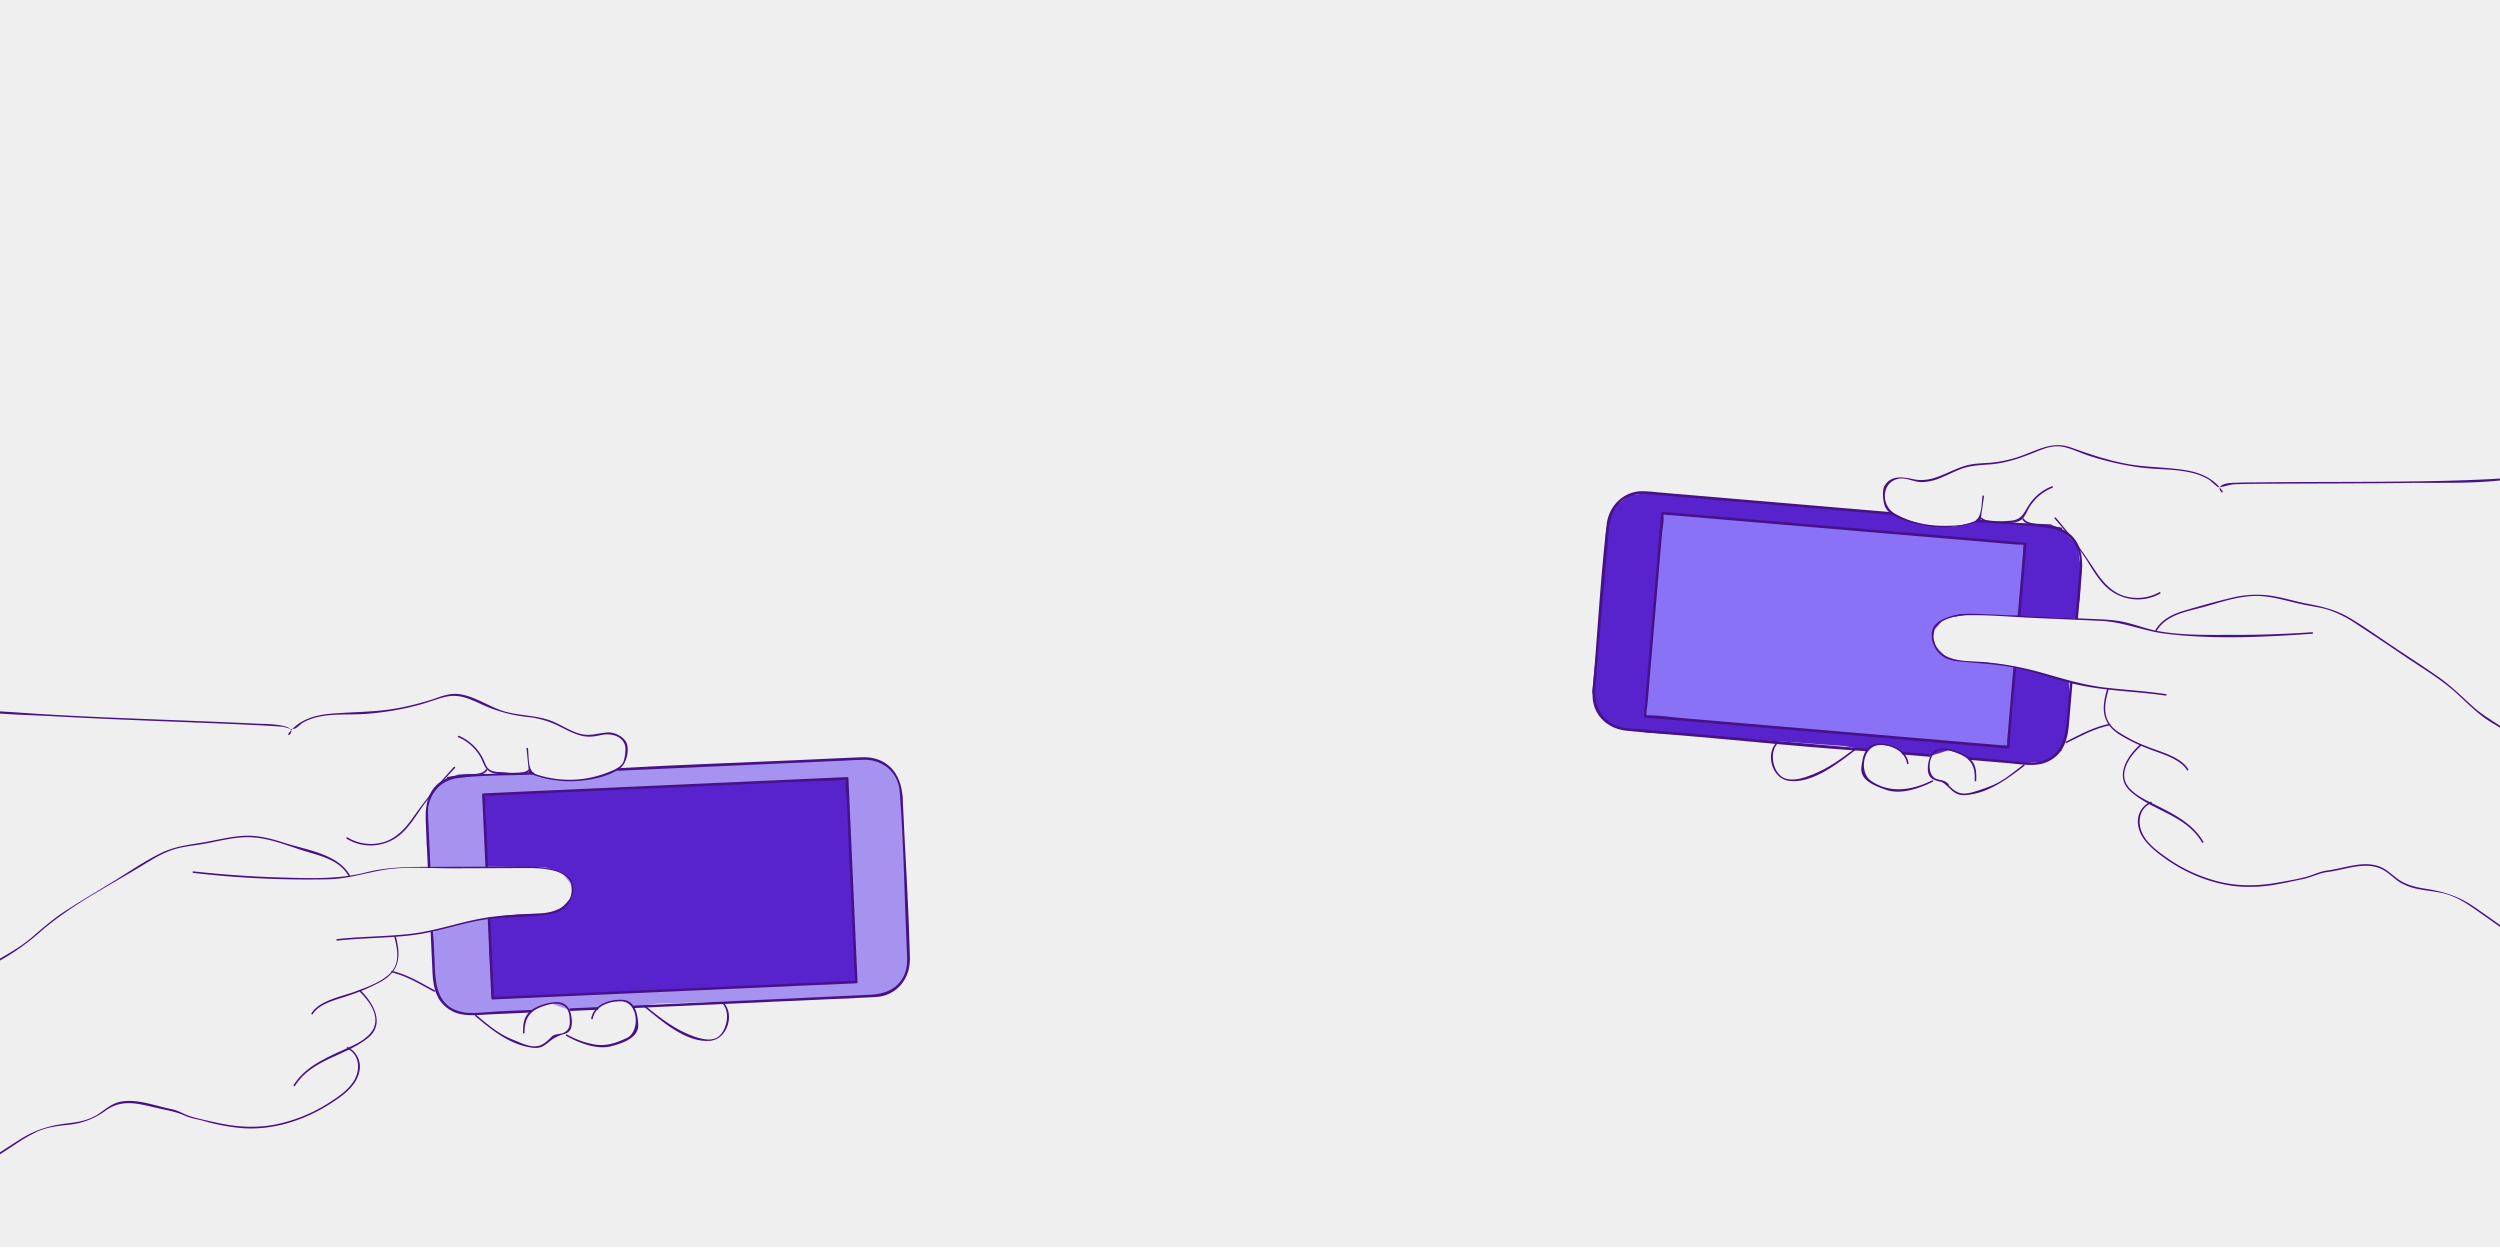 <svg id="Layer_1" data-name="Layer 1" xmlns="http://www.w3.org/2000/svg" xmlns:xlink="http://www.w3.org/1999/xlink" viewBox="0 0 1200 600"><defs><style>.cls-1{fill:none;}.cls-2{clip-path:url(#clip-path);}.cls-3{fill:#efefef;}.cls-4{fill:#a693f0;}.cls-5{fill:#5822cc;}.cls-6{fill:#8a72f7;}.cls-7{fill:#471188;}</style><clipPath id="clip-path"><rect class="cls-1" width="1200" height="598.59"/></clipPath></defs><title>Home2</title><g class="cls-2"><rect class="cls-3" x="-21.06" y="-10.79" width="1231.27" height="637.55"/><polygon class="cls-4" points="205.95 416.09 204.77 405.51 204.77 392.88 206.72 381.57 213.61 374.67 220.19 371.47 231.04 371.47 250.24 371.37 255.52 371.18 261.73 373.24 267.19 374.67 274.81 374.65 281.73 373.99 288.72 372.31 295.66 369.5 388.21 365.24 412.79 364.14 422.88 365.56 429.78 371.47 433.34 382.37 434.3 419.43 436.16 448.54 436.9 460.68 434.61 468.35 430.74 473.63 424.7 477.15 409.72 479.14 382.37 479.7 315.07 481.75 304.36 483.25 301.65 481.37 298.74 480.28 293.26 480.84 288.27 482.76 286.1 484.64 275.36 484.35 272.86 484.64 267.11 482.6 264.76 481.75 258.78 483.39 254.95 485.51 249.46 485.61 237.82 486.13 228.42 486.55 218.73 485.45 210.64 479.77 208.25 467.62 207.71 455.5 208.48 446.66 224.6 442.53 234.76 440.57 246.05 439.42 259.9 439.22 267.73 437.36 273.37 432.08 274.56 428.5 273.86 424.07 270.21 419.6 266.86 418.09 257.96 416.28 248.5 416.09 236.36 416.09 221.2 416.23 205.95 416.09"/><polygon class="cls-5" points="232.72 381.36 336.29 376.73 406.6 373.58 410.98 471.33 239.03 479.14 236.42 478.69 234.91 458.41 234.76 440.57 242.13 439.54 249.23 438.93 255.35 438.93 263.79 438.69 268.52 437.17 271.44 433.89 274.22 430.74 274.8 425.35 273.86 422.98 271.97 420.7 268.8 418.45 261.76 416.23 233.63 415.84 232.72 381.36"/><polygon class="cls-5" points="996.8 296.81 998.4 286.29 998.9 273.68 997.41 262.29 990.8 255.13 984.35 251.66 973.52 251.23 954.33 250.36 949.07 249.96 942.78 251.77 937.27 252.98 929.65 252.66 922.76 251.71 915.85 249.76 909.02 246.68 816.72 238.72 792.21 236.64 782.06 237.64 774.93 243.28 770.93 254.02 768.5 291.01 765.48 320.03 764.24 332.13 766.23 339.89 769.88 345.31 775.78 349.07 790.66 351.66 817.97 353.31 885.13 358.06 895.78 359.98 898.57 358.21 901.52 357.24 906.97 358.02 911.87 360.14 913.97 362.1 924.72 362.24 927.2 362.63 933.03 360.82 935.41 360.07 941.32 361.95 945.06 364.22 950.54 364.54 962.15 365.53 971.53 366.32 981.25 365.61 989.56 360.25 992.43 348.21 993.47 336.13 993.04 327.26 977.11 322.49 967.03 320.13 955.8 318.52 941.96 317.77 934.22 315.59 928.79 310.09 927.74 306.47 928.63 302.07 932.45 297.75 935.86 296.38 944.82 294.92 954.28 295.11 966.41 295.6 981.56 296.34 996.8 296.81"/><polygon class="cls-6" points="971.43 261.04 868.14 252.27 798 246.31 789.72 343.81 961.22 358.49 963.84 358.14 966.17 337.94 967.03 320.13 959.71 318.8 952.64 317.91 946.52 317.66 938.1 317.08 933.43 315.38 930.65 311.98 927.99 308.73 927.63 303.31 928.67 300.98 930.64 298.78 933.9 296.66 941.02 294.72 969.15 295.46 971.43 261.04"/><path class="cls-7" d="M252.74,359.34l1.18,11.57a.39.39,0,0,0,.27.37,51.78,51.78,0,0,0,24.06,3.53c6.3-.6,14.24-2.15,19.44-6.06,2.89-2.18,4.25-7.84,3.35-11.32-1-3.7-6-6.11-9.61-5.85-4.58.34-8.21,1.91-12.87.67-4.3-1.13-8.16-3.64-12.17-5.49-7.81-3.59-16.22-2.92-24.35-5.31-7.64-2.25-15.54-8.35-23.69-8.4-4,0-7.79,1.72-11.52,2.89a138.91,138.91,0,0,1-14.34,3.68c-11.42,2.3-22.66,2-34.16,3-7.76.7-15.21,3.09-19.94,9.61-.25.35.3.76.59.45,4.93-5.35-13-5.19-15.25-5.3-11.29-.58-22.59-1-33.89-1.46-27.24-1.09-54.5-2-81.69-3.94-9.63-.67-19.68-1-29.11-3.19-.47-.11-.67.61-.2.72,14.89,3.51,31.08,3.43,46.27,4.27,22.64,1.25,45.31,2.11,68,3,9.22.37,18.44.73,27.65,1.18,3.35.16,6.69.33,10,.54,1.15.08,2.31.12,3.46.25.52.05,1.06,0,1.58.13,2.12.36,3.77,1.46,5.63.88,1.41-.44,2.8-2.26,4.26-3.05,8.87-4.84,19.76-3.35,29.47-4a139.21,139.21,0,0,0,25.65-4.27c4.15-1.09,8.17-2.7,12.32-3.79,6.69-1.74,11.38.42,17.34,3.11a70.53,70.53,0,0,0,22.23,6.34,43.84,43.84,0,0,1,16,4.63c3.34,1.66,6.66,3.49,10.31,4.4s6.47.34,9.95-.37c5.36-1.09,11.79,1.32,11.21,7.62a18.64,18.64,0,0,1-.85,5.08c-1.19,2.94-4.67,4.14-7.39,5.23a49.77,49.77,0,0,1-16.25,3.54,50.83,50.83,0,0,1-14.94-1.55c-3.16-.83-5.47-1.17-6.41-4.68-.72-2.7-.6-5.9-.88-8.68-.05-.48-.8-.48-.75,0Z"/><path class="cls-7" d="M253.59,369.53c-3.28,2.43-8.05,1.41-11.85,1.15-2.44-.18-5.35.1-7.29-1.72-1.2-1.13-1.73-3-2.43-4.48a23.21,23.21,0,0,0-11.64-11.26c-.44-.2-.82.45-.38.65a22.39,22.39,0,0,1,10.71,9.65c1.28,2.34,1.88,5.37,4.33,6.83,2.79,1.66,7.41,1.14,10.48,1.34s5.86.4,8.45-1.52c.38-.28,0-.93-.38-.64Z"/><path class="cls-7" d="M233.21,369.31c-1.53,2.63-7.49,2.28-10.16,2.59l-8.14,1c-.47.06-.48.81,0,.75,4.53-.53,9.05-1,13.57-1.6,2.11-.26,4.21-.32,5.37-2.32a.37.37,0,0,0-.64-.38Z"/><path class="cls-7" d="M166.38,402.58a22.12,22.12,0,0,0,26.37-2.5c4.21-3.83,7.1-8.82,10.38-13.41a187.11,187.11,0,0,1,15.27-18c.33-.35-.2-.88-.53-.53a235.57,235.57,0,0,0-19.53,24.15c-3.58,5.07-7.74,9.84-13.84,11.82a21.65,21.65,0,0,1-17.74-2.18.38.38,0,0,0-.38.65Z"/><path class="cls-7" d="M208.67,475.36c-6.88-3.72-12.73-7.38-20.4-9.31a.37.37,0,0,0-.2.72c7.58,1.91,13.43,5.56,20.22,9.24.43.23.81-.42.38-.65Z"/><path class="cls-7" d="M251.78,495.83c-.05-4.94,1.19-9.1,5.84-11.52,2.45-1.28,6.58-2.74,9.39-2.56,5.14.32,6.24,3.56,6.45,7.45.14,2.46.12,4.93-2.72,6.41-1.71.9-3.77.5-5.49,1.6a7.41,7.41,0,0,0-1.11,1.06c-2.78,2.69-5.19,4.58-9.42,3.8-2.91-.53-5.72-1.91-8.46-3-6.88-2.68-12-7.18-17.58-11.83-.37-.31-.9.22-.53.53,8,6.66,16.45,13.62,27.22,15.12,4,.56,5.65-.74,8.51-3.07a18.76,18.76,0,0,1,6-3.24,11.35,11.35,0,0,0,2.2-.73,4.07,4.07,0,0,0,1.76-1.75c1.22-2.45.6-7.19-.59-9.57-1.53-3.07-4.39-3.8-7.62-3.44-3.55.41-8,1.77-10.79,4-3.44,2.74-3.81,6.52-3.77,10.67a.38.38,0,0,0,.75,0Z"/><path class="cls-7" d="M284.5,489c1.27-6.22,7.83-8.43,13.51-8.37,8.48.07,9.45,14.59,2.75,17.66-5.25,2.4-9.81,4.05-15.68,3a41.83,41.83,0,0,1-12.92-4.72c-.42-.23-.8.41-.38.65,6.08,3.36,14.68,6.82,21.72,4.95,5.14-1.36,13.21-4,12.86-10.39-.31-5.76-1.75-11.95-8.35-11.91-6.07,0-12.89,2.37-14.23,8.92-.1.47.62.67.72.2Z"/><path class="cls-7" d="M309,483.09c8.31,6.8,20.38,17.63,32,16.49,7.95-.78,11.7-12.25,6.57-18.1-.32-.36-.84.17-.53.53,3.63,4.15,1.74,12.76-2.39,15.73s-11.8-.14-15.84-2c-7.11-3.29-13.29-8.23-19.32-13.16-.37-.3-.9.23-.53.53Z"/><path class="cls-7" d="M206.71,447.41l.9,19.72c.33,7.31,2.06,14.09,9,18,5.72,3.21,12.57,2,18.82,1.75l19.33-.86c.8,0,.81-1.29,0-1.25l-16,.71c-5.67.26-12.55,1.52-18.13,0-10.1-2.75-11.5-12-11.89-20.72L208,447.41c0-.8-1.28-.81-1.25,0Z"/><path class="cls-7" d="M255.52,370.55l-20.86.94c-6.28.28-14.21-.53-20.12,2.05-8.76,3.82-10.58,12-10.19,20.63l1,21.92c0,.8,1.28.8,1.25,0l-.88-19.53c-.09-2.15-.28-4.31-.29-6.45,0-8.35,5.56-15.46,14-16.59,11.83-1.58,24.18-1.18,36.11-1.72.8,0,.8-1.28,0-1.25Z"/><path class="cls-7" d="M304.36,483.87l73.18-3.33,38.32-1.74c3.33-.16,6.69-.11,9.85-1.34,7.21-2.8,11.17-9.71,11-17.26-.48-25.77-2.31-51.58-3.46-77.34-.52-11.49-7.39-19.83-19.54-19.39-10.78.4-21.56,1-32.34,1.45-27.7,1.24-55.43,2.17-83.12,3.72l-1.78.08c-.8,0-.81,1.29,0,1.25l68.73-3.08,40.48-1.81c3-.13,5.94-.36,8.91-.39,9.33-.12,16.55,6,17.29,15.48,1.93,24.79,2.22,49.8,3.33,74.64.23,4.93.8,9.8-1.75,14.34-3.35,6-9.28,8-15.65,8.31L385.09,479l-80.73,3.67c-.8,0-.81,1.29,0,1.25Z"/><path class="cls-7" d="M273.86,485.26l12.78-.58c.81,0,.81-1.29,0-1.25l-12.78.58c-.8,0-.81,1.29,0,1.25Z"/><path class="cls-7" d="M234.11,441l1.71,38.14a.62.62,0,0,0,.62.62l58.87-2.63,93.95-4.2L411,472a.64.64,0,0,0,.62-.63l-3.82-85.53-.55-12.22a.65.65,0,0,0-.63-.63l-58.86,2.64-94,4.2-21.72,1a.63.63,0,0,0-.62.63L233,415.84c0,.8,1.29.8,1.25,0L233,387.53c-.08-1.78,0-3.64-.24-5.41-.16-1.24-.72,0-.39-.12,1.15-.39,2.95-.13,4.16-.19l53-2.37,73.3-3.28,28.47-1.27c4.8-.21,9.8-.06,14.58-.65.38-.05,1,.15.42-.34s-.15.41-.25,1c-.48,2.59.27,6,.38,8.61l1.46,32.5,1.61,36,.57,12.95c.09,1.9.63,4.34.28,6.22-.11.61,1.14-.56.32-.4a6.63,6.63,0,0,1-1.54.07,60.55,60.55,0,0,0-6.59.3l-24.43,1.09-71.71,3.21-60.07,2.68-7.28.33c-1.43.06-2.7-.46-2,.71-.39-.62-.12-2.61-.15-3.27l-.32-7.18-.81-18.06-.43-9.6c0-.8-1.28-.81-1.25,0Z"/><path class="cls-7" d="M-20.74,477.14C-15.45,470-7.87,465.55-.26,461.2a111.5,111.5,0,0,0,19.08-13.46c14.71-13,33.06-22.3,49.79-32.49,4.34-2.65,8.72-5.36,13.53-7.09,4.46-1.6,9.09-2.07,13.74-2.79,8.05-1.24,16-3.75,24.23-3.49,8.47.26,16.79,3.6,24.76,6.19,8.2,2.65,17.85,4.26,22.44,12.43.23.42.88,0,.64-.38C162.26,410,147.38,408,137.21,404.79c-6.23-2-12.69-3.84-19.28-3.63s-13.15,1.93-19.74,3.08c-7.3,1.27-14.28,1.95-21,5.26-7.71,3.78-14.92,8.76-22.24,13.24-7.59,4.65-15.26,9.2-22.78,14-6.18,3.91-11.48,8.55-17,13.3-11.49,9.85-27.3,14.26-36.5,26.75-.29.39.36.76.64.38Z"/><path class="cls-7" d="M92.78,419a475.41,475.41,0,0,0,65,3.06c9.2-.25,17.37-3,26.35-4.51,10.84-1.78,22.54-.71,33.5-.75l32.31-.13c6.71,0,23.56-.66,24.48,9.13.84,8.82-7.53,12.16-14.76,12.58-9.58.55-19.16.77-28.63,2.49-11.38,2.07-22.28,6-33.8,7.35-11.76,1.36-23.64,1.25-35.42,2.53-.47.06-.48.81,0,.75,11.78-1.28,23.66-1.18,35.42-2.53,10.71-1.23,20.84-4.74,31.37-6.87,11.73-2.37,23.59-1.49,35.32-3.29,5-.77,9.12-3.67,10.63-8.65,4.67-15.36-19.75-14.26-28.52-14.22l-37.21.14c-11.43.05-22.18-.12-33.3,2.71-13.16,3.34-26.8,2.78-40.28,2.41-14.19-.39-28.36-1.4-42.47-2.95-.48-.05-.48.7,0,.75Z"/><path class="cls-7" d="M189.3,449.79c1.59,6.23,2.91,12.85-2.43,17.8-4.4,4.07-11,6.34-16.49,8.39-6.22,2.32-17.16,4.26-20.88,10.4-.26.41.39.79.64.37,3.26-5.38,12.49-7.15,18-9.16A90.35,90.35,0,0,0,183.2,471c8.79-5.19,9.2-12.15,6.82-21.43a.37.37,0,0,0-.72.2Z"/><path class="cls-7" d="M172.74,476.07c5,4.89,10.67,12.94,5.25,19.67-3.54,4.41-10.12,6.79-15.14,9.09-8.42,3.86-16.8,7.9-21.92,16-.26.41.38.79.64.38,8.13-12.8,23.73-14.1,34.92-22.87,8.51-6.66,2.87-16.77-3.22-22.77-.35-.33-.88.2-.53.54Z"/><path class="cls-7" d="M-15.19,564Q-4,556.68,7.23,549.36a79.1,79.1,0,0,1,10.6-6.17c4.75-2.12,9.64-2.71,14.76-3.28A35.27,35.27,0,0,0,50.81,533c8.59-6.11,17.15-2.72,26.47-.73,4,.87,7.58,1.49,11.38,3.22,2.88,1.3,6,1.71,9,2.52a95.49,95.49,0,0,0,19.75,3.59c14.55.73,29.13-4.08,41.28-11.9,5.54-3.58,12.19-8.17,13.73-15.05a10.51,10.51,0,0,0-5.43-12c-.43-.2-.81.44-.38.65,6,2.85,6.48,10.08,3.37,15.3-2.69,4.52-7.35,7.68-11.67,10.47a74.83,74.83,0,0,1-26.1,10.68c-9.51,1.85-18.86,1.21-28.27-.88-4.1-.91-8.43-1.8-12.44-3-3.21-1-5.82-2.84-9.14-3.49-7.69-1.51-16.87-5.22-24.78-3.5-3.82.84-6.57,3.2-9.7,5.4-4.75,3.32-9.66,4.25-15.32,4.91-8.58,1-15.4,3-22.79,7.64-8.54,5.38-16.92,11-25.37,16.55-.4.26,0,.91.38.65Z"/><path class="cls-7" d="M951.58,238.12c-.54,3.78-.12,10.07-3.78,12.07s-9.78,2.15-14,2.21c-8.26.11-17.35-1.72-24.51-6-6.22-3.73-6.38-14.48,1.54-16.49,3.8-1,7.48,1.38,11.25,1.51a24,24,0,0,0,9.73-2.18c3.22-1.31,6.3-2.93,9.55-4.15,4.34-1.61,8.84-1.82,13.41-2.14,7.85-.55,15.08-3.07,22.32-6,4.65-1.9,8.94-3.55,14.08-2.26,4.13,1,8.08,3,12.13,4.26a141.2,141.2,0,0,0,23.49,5.37c8.8,1.22,18.12.59,26.69,3a27.93,27.93,0,0,1,5.65,2.27,23,23,0,0,1,2,1.2c-1.24-.86,3.27,2.93,3.37,3,2,.34,5.57-1.25,8-1.34,7.09-.24,14.2-.25,21.3-.29,20.81-.12,41.62-.08,62.42-.35,17.73-.23,36.6.68,54.1-2.71.48-.09.28-.82-.2-.73-7.65,1.49-15.64,1.64-23.42,2-11.53.47-23.08.65-34.63.78-23.13.26-46.27.1-69.4.39-3.9.05-7.81.07-11.71.26-2.45.13-7.54,1.12-4.69,4.48.28.32.83-.1.59-.45-3.85-5.79-10-8.71-16.67-9.94-9.48-1.74-19.22-1.41-28.73-3.13S1003,218,994,214.77c-8.33-2.92-14.45.57-22.27,3.48A60,60,0,0,1,956.54,222c-4.14.41-8.32.29-12.37,1.35-8.95,2.32-16.23,8.8-25.95,6.62-4.65-1-10.53-2-13.59,3.14-1.4,2.34-.83,8.17.43,10.55,2.82,5.31,13.32,7.59,18.57,8.57a52,52,0,0,0,26.77-2.17.38.38,0,0,0,.26-.26l1.64-11.52c.07-.47-.66-.67-.72-.2Z"/><path class="cls-7" d="M950.59,249a9.38,9.38,0,0,0,6.2,1.95c3.62.09,8.71.6,12.14-.74,2.3-.9,3.15-2.92,4.24-5a22.84,22.84,0,0,1,12-11.08c.44-.18.25-.91-.2-.72a23,23,0,0,0-11.05,8.89c-2.57,4-3.5,7.37-9.19,7.67-4,.21-10.25,1.19-13.61-1.52-.37-.29-.91.23-.53.54Z"/><path class="cls-7" d="M970.78,249.35c1.16,2.2,3.61,2.26,5.86,2.62l12.81,2c.48.08.68-.64.2-.72l-8.77-1.39c-2.44-.39-8.12-.38-9.45-2.92-.23-.43-.88-.05-.65.38Z"/><path class="cls-7" d="M1036.51,284.24A21.75,21.75,0,0,1,1019.4,286c-6.35-2.06-10.55-7.24-14.06-12.63a234.61,234.61,0,0,0-18.55-24.91c-.31-.37-.84.16-.53.53a186.33,186.33,0,0,1,14.54,18.6c3.09,4.72,5.78,9.82,9.84,13.81a22.12,22.12,0,0,0,26.25,3.53c.43-.23,0-.88-.38-.65Z"/><path class="cls-7" d="M992.07,356.59c6.92-3.4,12.94-6.81,20.58-8.43.47-.09.27-.82-.2-.72-7.76,1.64-13.72,5-20.76,8.5-.43.21-.05.86.38.65Z"/><path class="cls-7" d="M948.56,374.68c.21-4.13,0-8-3.35-10.82-2.74-2.36-7-3.87-10.52-4.44-3-.47-5.78-.08-7.56,2.58-1.51,2.24-2.3,7-1.37,9.56a4.33,4.33,0,0,0,1.34,2,5.25,5.25,0,0,0,1.56.85c3.32,1.39,2.79-.18,6.86,3.72,2.59,2.49,4.43,3.85,8.33,3.49,10.8-1,19.59-7.68,27.83-14,.38-.29,0-.94-.38-.65-5.33,4.07-10.29,8.42-16.7,10.68a83.38,83.38,0,0,1-8.31,2.76c-4.33,1-6.67.61-10.12-2.68-1.48-1.41-.17-1-1.84-2.22s-3.64-1-5.4-1.9c-3.67-1.93-3.37-9.39-.44-12.13,3.44-3.23,10.48-.54,14,1.43,4.71,2.66,5.6,6.8,5.35,11.76,0,.48.73.48.75,0Z"/><path class="cls-7" d="M916.12,366.37c-1-6.4-7.35-9-13.27-9.42-7-.49-8.79,5.18-9.41,11.48S900,377.18,904.92,379c7.17,2.71,16.37-.52,22.86-3.76.43-.22.05-.87-.38-.65-9.41,4.7-20.19,6.51-29.33.2-5.81-4-4.06-16.86,4.17-17.18,5.63-.23,12.19,3,13.16,8.92.08.47.8.27.72-.2Z"/><path class="cls-7" d="M890.73,359c-6.43,4.86-13.05,9.76-20.61,12.73-3.9,1.54-8.6,3.2-12.79,2.08-6.07-1.62-8.51-12.23-4.15-16.82.33-.35-.2-.88-.53-.53-5.36,5.65-2,17.18,5.82,18.33,11.48,1.67,24.21-8.78,32.64-15.14.38-.29,0-.94-.38-.65Z"/><path class="cls-7" d="M993.53,328.05l-1.44,16.84c-.76,9-2.4,18.06-12.77,20.65-5.4,1.35-12.21-.22-17.63-.68l-16.41-1.39c-.8-.07-.8,1.18,0,1.25l19.29,1.64c6.25.53,13,2,18.86-1,7.1-3.6,9.05-10.33,9.67-17.61l1.68-19.68c.07-.8-1.18-.79-1.25,0Z"/><path class="cls-7" d="M949.07,250.58c11.89,1,24.25,1.09,36,3.16,8.36,1.48,13.71,8.82,13.3,17.16-.1,2.14-.36,4.29-.54,6.43l-1.66,19.48c-.07.8,1.18.8,1.25,0L999.28,275c.73-8.57-.75-16.85-9.39-21-5.79-2.8-13.77-2.31-20-2.84l-20.8-1.77c-.81-.07-.8,1.18,0,1.25Z"/><path class="cls-7" d="M895.78,359.36l-69.13-5.93-39.06-3.35c-2.43-.21-4.88-.33-7.3-.62-9.58-1.16-15.25-9-14.57-18.37,1.85-25.25,4.29-50.47,6.43-75.69.58-6.81,2.31-13.27,9.06-16.68,4.06-2.06,8.08-1.71,12.34-1.34l34.55,2.93,80.08,6.8c.8.07.8-1.18,0-1.25l-72.46-6.15-39.84-3.39a70.44,70.44,0,0,0-8.08-.55c-8.85.33-15.58,7.25-16.58,15.86-2.93,25.12-4.29,50.51-6.43,75.71-.37,4.4-.89,8.59.89,12.84,2.63,6.31,8.5,9.91,15.13,10.57,10,1,20,1.71,29.93,2.57,27.73,2.37,55.46,5.28,83.22,7.13.61,0,1.21.11,1.82.16.8.07.8-1.18,0-1.25Z"/><path class="cls-7" d="M926.2,362l-12.75-1.1c-.8-.07-.8,1.19,0,1.25l12.75,1.1c.8.07.8-1.18,0-1.25Z"/><path class="cls-7" d="M966.41,320.55l-2.34,27.59-.61,7.16c-.05.66.13,2.69-.28,3.26.83-1.16-.62-.7-2-.81l-49.14-4.17-73.34-6.23-30-2.55c-5.67-.48-11.47-1.38-17.15-1.46a6.63,6.63,0,0,1-1.54-.13c-.77-.19.39.89.33.39-.25-1.91.36-4.3.52-6.2l2.55-30,3.12-36.67,1.23-14.51c.23-2.68,1-5.92.73-8.6-.07-.6.47-1.44-.2-1s.07.31.42.37c1.67.29,3.45.29,5.15.44l22.25,1.89,70.29,6,62.67,5.32,8.57.73c1.19.1,3-.1,4.15.35.29.12-.21-1.06-.42.13-.32,1.75-.31,3.63-.46,5.4l-1.52,17.82-.89,10.41c-.07.8,1.18.79,1.25,0l2.93-34.36a.64.64,0,0,0-.62-.63l-58.72-5-93.7-7.95L798,245.69a.63.63,0,0,0-.62.62l-7.25,85.31-1,12.19a.64.64,0,0,0,.62.63l58.72,5,93.7,8,21.67,1.84c.35,0,.59-.31.62-.63l3.23-38c.07-.8-1.18-.8-1.25,0Z"/><path class="cls-7" d="M1212.36,359.79c-6.53-9.81-17.15-13.14-25.63-20.88-5.37-4.9-10.4-9.87-16.38-14.05-7-4.89-14.2-9.53-21.31-14.28-6.75-4.52-13.4-9.26-20.34-13.48-6.48-4-13-5.78-20.38-7.15-6.29-1.16-12.41-3.16-18.75-4.07a49.54,49.54,0,0,0-19,1.22c-7.2,1.7-14.4,3.76-21.51,5.82-5.86,1.7-11.16,4.1-14.46,9.46-.25.41.4.79.65.38,4.9-8,14.64-9.2,22.93-11.52,7.68-2.16,15.61-4.9,23.65-5.17s15.87,2.48,23.71,4.11c4,.83,8.11,1.33,12,2.52a54.36,54.36,0,0,1,13.65,6.88c8,5.22,16,10.65,23.93,16s16.49,10.4,23.68,16.88c5.55,5,10.56,10.37,17,14.27s11.6,7,15.89,13.46c.26.4.91,0,.64-.38Z"/><path class="cls-7" d="M1109.78,303.46c-12.52.87-25.06,1.32-37.61,1.28-12,0-24.74.33-36.6-1.87-5.16-1-10-2.86-15.14-4.1-5.5-1.33-11.12-1.45-16.74-1.69l-35.22-1.56-17.61-.77c-5.28-.23-10.3-.43-15.35,1.35-4.48,1.58-8.48,3.72-8.28,8.91a12.35,12.35,0,0,0,6.47,10.73c3.18,1.66,6.89,1.75,10.39,2.08,6.46.6,13,1,19.38,2.05,12.63,2,24.43,7.1,37,9.46,12.87,2.42,26,2.63,39,4.57.47.07.68-.65.2-.72-9.6-1.44-19.29-2-28.93-3.1-10.87-1.27-20.8-4.39-31.27-7.35a149.36,149.36,0,0,0-26.86-4.9c-8.28-.77-21.06.48-24-9.54-.95-3.21-.92-6.41,1.83-8.77,3.81-3.27,10-4.15,14.8-4.22,10.34-.15,20.82.86,31.15,1.32,10.75.47,21.5.9,32.24,1.42s20.06,4.79,30.5,6.1c23.17,2.91,47.52,1.68,70.74.07.48,0,.48-.79,0-.75Z"/><path class="cls-7" d="M1011.37,330.94c-2.74,9.18-2.56,16.16,6,21.68a81.93,81.93,0,0,0,13.18,6.51c5.73,2.37,15.83,4.8,19.21,10.54a.38.38,0,0,0,.65-.38c-3.68-6.24-14.12-8.56-20.46-11.22A68.8,68.8,0,0,1,1016.3,351c-7.28-5.2-6.47-12.27-4.21-19.87a.37.37,0,0,0-.72-.2Z"/><path class="cls-7" d="M1027.07,357.53c-6.4,5.8-12.28,15.57-4.11,22.62,10.79,9.31,26.32,11.08,34,24.25a.37.37,0,0,0,.64-.38c-4.79-8.26-13-12.63-21.27-16.82-4.64-2.36-10.31-4.74-13.95-8.59-6.49-6.86-.21-15.6,5.25-20.55.35-.32-.18-.85-.53-.53Z"/><path class="cls-7" d="M1212.23,452.81c-8.22-5.85-16.36-11.84-24.69-17.55-7.48-5.13-14.38-7.25-23.26-8.66-4.65-.73-9.12-1.72-13-4.46-3.09-2.14-5.59-4.92-9.21-6.25-7.92-2.91-16.83.9-24.76,1.91-4,.5-6.94,2.21-10.75,3.2-4.12,1.07-8.54,1.8-12.74,2.56-9.5,1.71-18.83,2-28.28-.26a74.72,74.72,0,0,1-25.65-11.72c-4.17-2.93-8.77-6.34-11.24-10.93-2.88-5.37-2.13-12.53,4-15.15.44-.19.06-.83-.38-.64a10.28,10.28,0,0,0-6.06,10.43c.42,5.86,4.9,10.39,9.21,13.87,10.9,8.76,24.25,14.81,38.22,16.28a72.26,72.26,0,0,0,20.38-1.16c3.74-.67,7.47-1.52,11.19-2.26,4.22-.84,7.77-2.93,12.1-3.47,8.33-1,17.91-5.28,26-1.32,3.32,1.63,5.78,4.53,8.92,6.44a27.06,27.06,0,0,0,8.81,3.13c4.14.83,8.38,1.09,12.47,2.17,5,1.33,9.47,4,13.72,6.94,8.32,5.72,16.47,11.7,24.69,17.55.4.28.77-.37.38-.65Z"/></g></svg>
